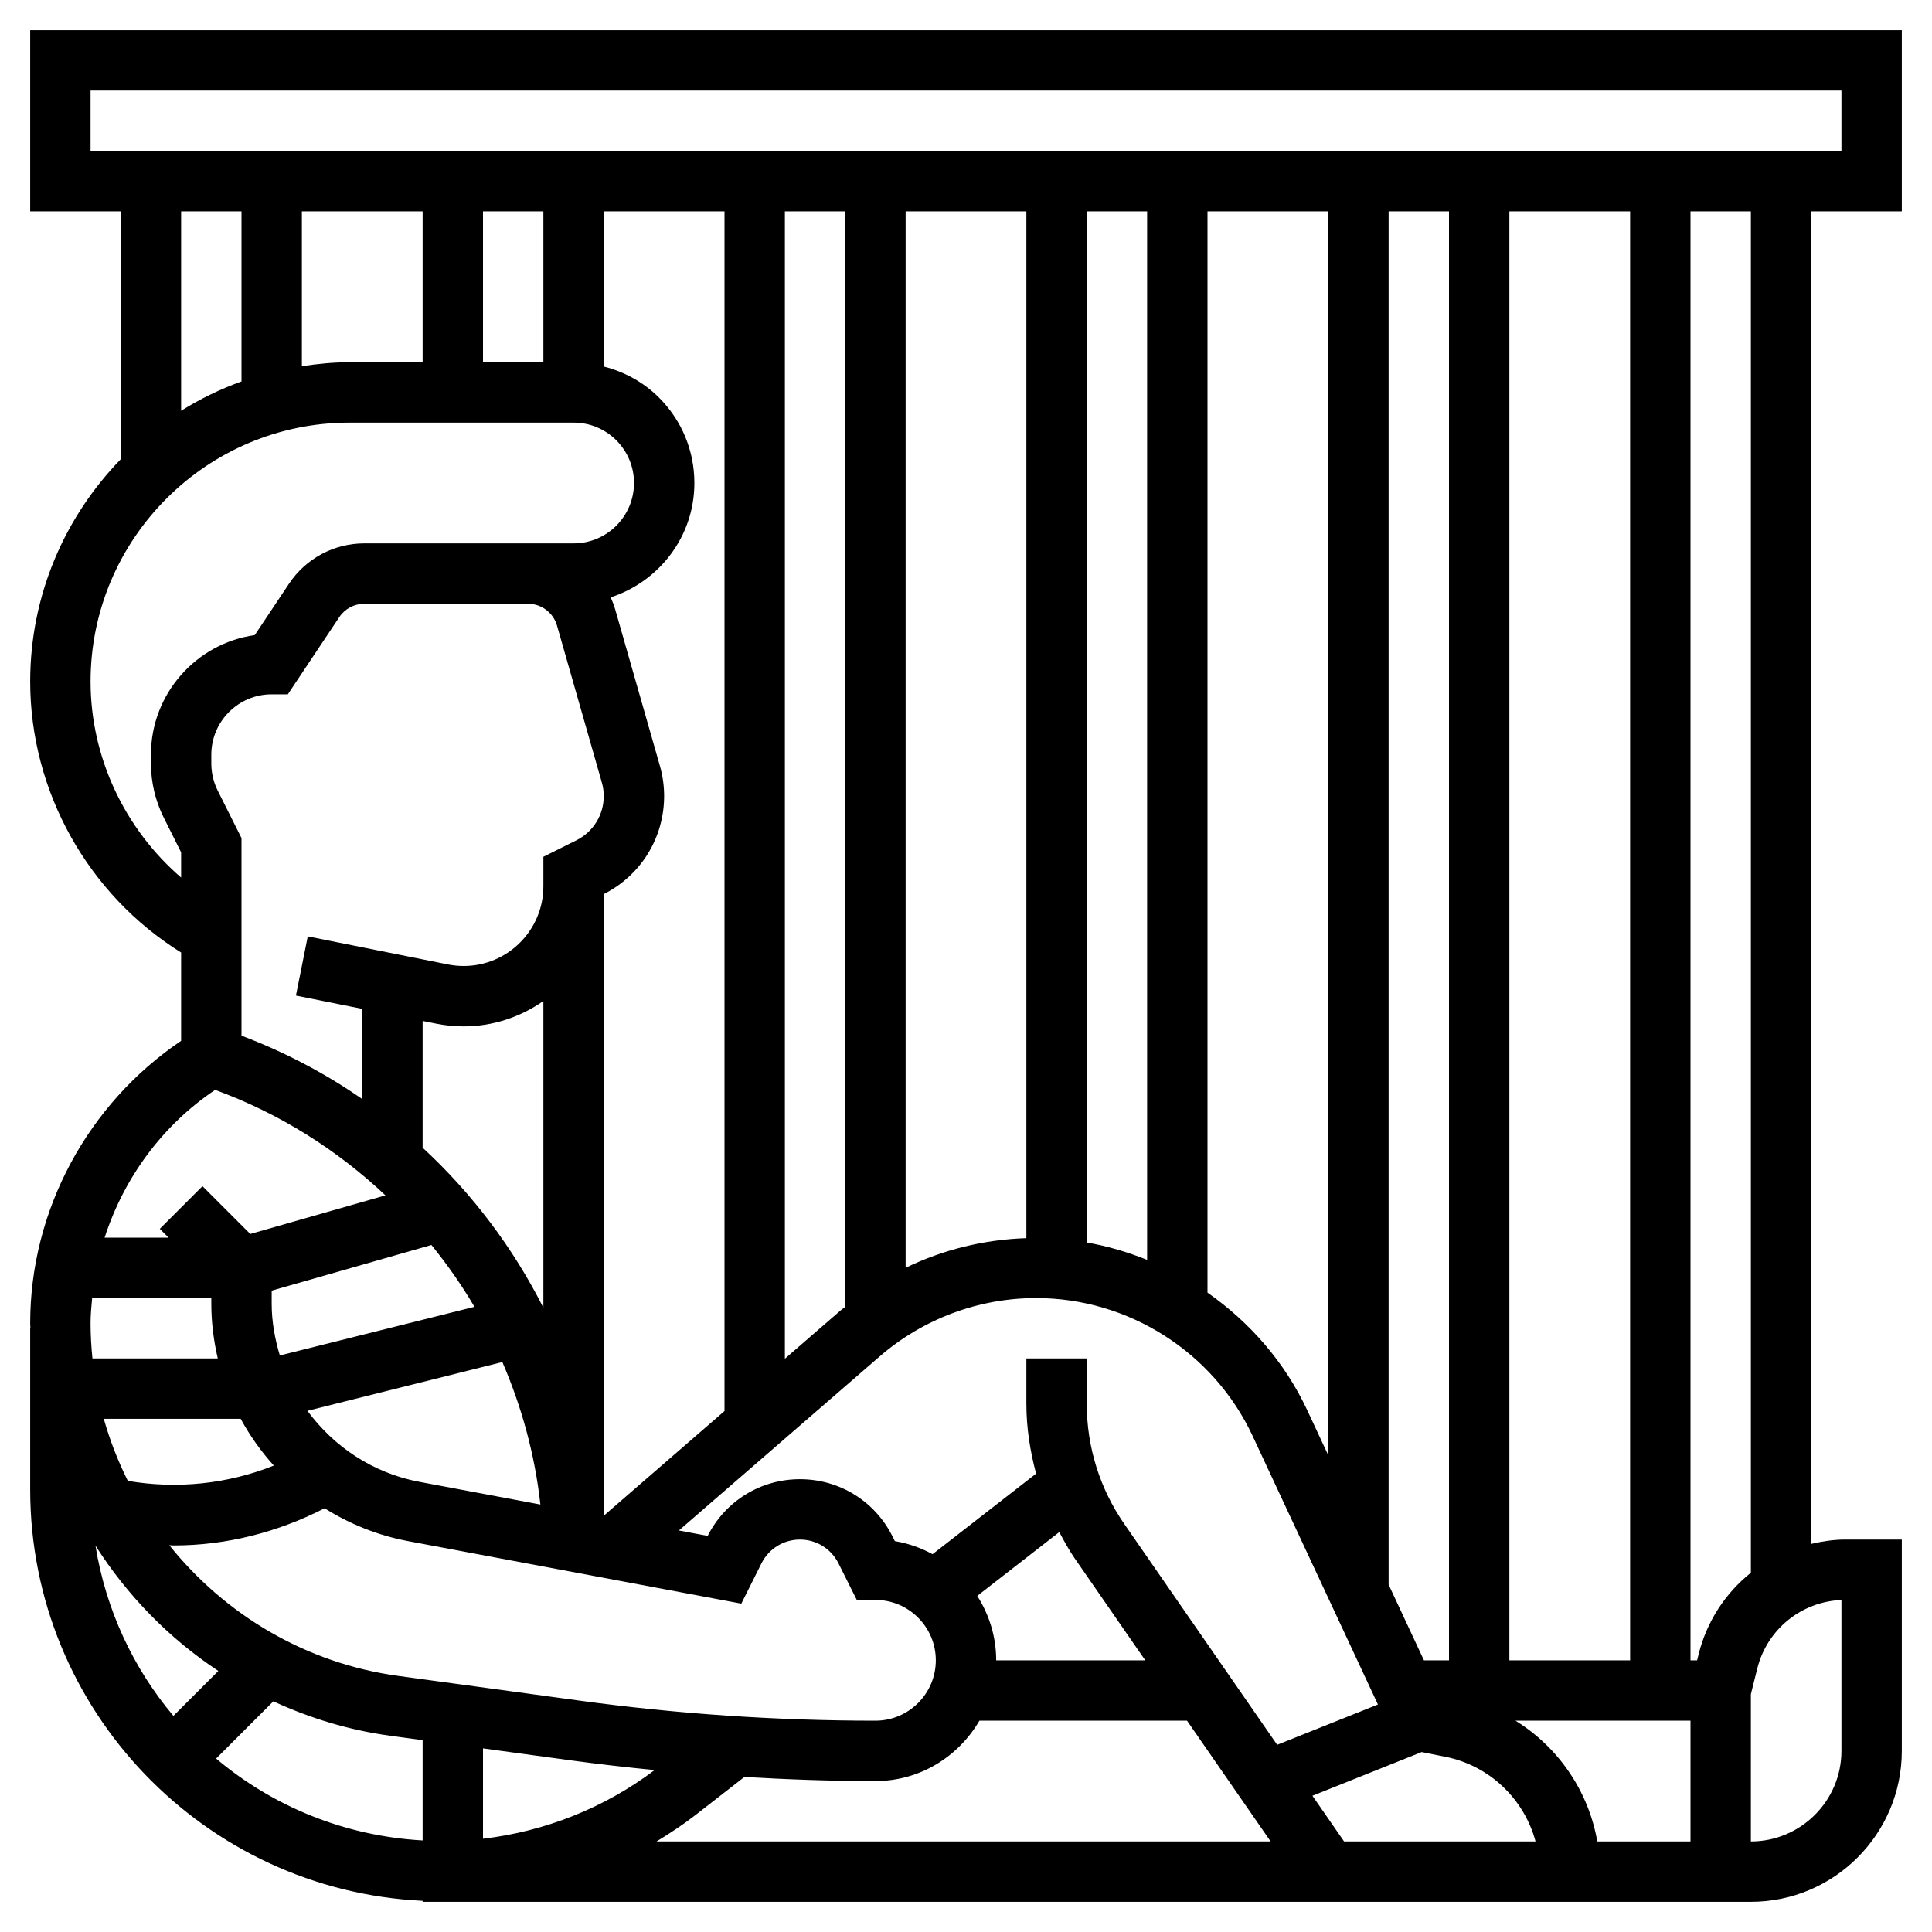 <svg id="Layer_5" enable-background="new 0 0 64 64" height="512" viewBox="0 0 64 64" width="512" xmlns="http://www.w3.org/2000/svg"><path d="m63 7v-6h-62v6h3v8.213c-1.853 1.906-3 4.502-3 7.364 0 3.638 1.915 7.057 5 8.977v2.925c-3.089 2.085-5 5.605-5 9.352 0 .057.007.112.008.168h-.008v5.344c0 7.308 5.776 13.278 13 13.624v.033h29.476 9.524 5c2.757 0 5-2.243 5-5v-7h-1.877c-.387 0-.759.059-1.123.143v-44.143zm-60-4h58v2h-58zm47.203 54h5.797v4h-3.088c-.29-1.67-1.293-3.123-2.709-4zm-12.958-6.515c-.814-1.175-1.245-2.553-1.245-3.984v-1.501h-2v1.501c0 .791.122 1.564.322 2.315l-3.43 2.668c-.384-.208-.803-.36-1.249-.432l-.078-.157c-.584-1.169-1.758-1.895-3.065-1.895-1.301 0-2.47.719-3.057 1.878l-.954-.179 6.652-5.766c1.44-1.246 3.281-1.933 5.183-1.933 3.061 0 5.875 1.793 7.17 4.566l4.152 8.898-3.338 1.335zm-24.313 7.015 1.068.146v3.321c-2.597-.146-4.97-1.135-6.841-2.712l1.896-1.896c1.207.557 2.505.954 3.877 1.141zm3.068.418 2.911.397c.92.125 1.846.23 2.774.321-1.656 1.251-3.631 2.034-5.685 2.275zm3.181-1.585-5.979-.815c-3.083-.42-5.755-2.036-7.594-4.331.05.001.101.008.151.008 1.732 0 3.434-.433 4.994-1.232.83.521 1.763.901 2.773 1.09l11.031 2.069.667-1.333c.243-.486.732-.789 1.276-.789s1.033.303 1.276.789l.606 1.211h.618c1.103 0 2 .897 2 2s-.897 2-2 2c-3.274 0-6.578-.225-9.819-.667zm-16.181-12.502c0-.279.027-.555.052-.831h3.948v.19c0 .621.079 1.225.214 1.81h-4.152c-.039-.385-.062-.775-.062-1.169zm11.292-2.589c.524.647 1.003 1.329 1.425 2.048l-6.447 1.612c-.163-.547-.27-1.117-.27-1.712v-.436zm-7.081-15.054c-.138-.278-.211-.587-.211-.896v-.292c0-1.103.897-2 2-2h.535l1.703-2.555c.186-.279.497-.445.832-.445h4.93.491c.444 0 .84.298.961.725l1.484 5.194c.043.146.064.299.064.45 0 .625-.347 1.187-.904 1.466l-1.096.547v.618.36c0 1.455-1.185 2.64-2.64 2.64-.174 0-.349-.018-.518-.051l-4.647-.93-.392 1.961 2.197.44v2.988c-1.227-.853-2.568-1.558-4-2.1v-6.545zm14.62-13.016c-.513-.513-1.146-.855-1.831-1.031v-5.141h4v39.743l-4 3.467v-20.592c1.233-.622 2-1.866 2-3.249 0-.337-.047-.673-.14-.999l-1.484-5.194c-.039-.135-.091-.263-.147-.388 1.602-.521 2.772-2.011 2.773-3.784.001-1.07-.415-2.075-1.171-2.832zm-7.831-6.172v5h-2.423c-.537 0-1.061.053-1.577.131v-5.131zm2 0h2v5h-2zm31.17 48-1.17-2.508v-45.492h2v48zm-3.17-6.793-.693-1.486c-.747-1.6-1.909-2.922-3.307-3.901v-35.82h4zm-6-6.472c-.642-.259-1.31-.456-2-.576v-34.159h2zm-4-.72c-1.396.046-2.758.379-4 .982v-34.997h4zm-6 2.274c-.055.046-.114.086-.168.133l-1.832 1.588v-38.01h2zm-17.816 3.446 6.457-1.615c.642 1.486 1.078 3.071 1.26 4.719l-4.006-.751c-1.54-.289-2.835-1.163-3.711-2.353zm3.816-8.716v-4.199l.451.09c.299.06.605.09.909.09.983 0 1.888-.317 2.64-.84v10.16c-1.006-1.99-2.361-3.787-4-5.301zm-6.027 8.981c.304.559.673 1.078 1.098 1.549-1.531.61-3.197.786-4.837.507-.326-.656-.595-1.342-.796-2.056zm24.4 5.866 2.717-2.114c.159.296.318.592.511.871l2.337 3.377h-4.938c0-.786-.234-1.515-.627-2.134zm17.627 2.134v-48h4v48zm-42-48v5.636c-.705.254-1.374.58-2 .971v-6.607zm-5 15.577c0-4.729 3.848-8.577 8.577-8.577h7.425c.534 0 1.037.208 1.415.586.377.378.585.881.585 1.415-.001 1.103-.897 1.999-2 1.999h-1.511-.491-4.93c-1.005 0-1.938.499-2.496 1.336l-1.136 1.703c-1.94.274-3.438 1.946-3.438 3.961v.292c0 .617.146 1.235.422 1.789l.578 1.155v.835c-1.871-1.614-3-3.987-3-6.494zm4.127 13.527c2.134.78 4.039 1.985 5.641 3.494l-4.477 1.279-1.584-1.584-1.414 1.414.293.293h-2.121c.637-1.975 1.91-3.722 3.662-4.896zm-3.965 15.096c1.049 1.649 2.433 3.07 4.071 4.152l-1.489 1.489c-1.329-1.578-2.239-3.515-2.582-5.641zm18.587 9.8c.445-.27.881-.556 1.293-.877l1.617-1.259c1.448.085 2.897.136 4.341.136 1.474 0 2.75-.81 3.444-2h6.878l2.769 4zm22.775 0-1.048-1.513 3.619-1.448.786.157c1.47.294 2.611 1.407 2.986 2.804zm16.476-3c0 1.654-1.346 3-3 3v-4.878l.212-.85c.325-1.298 1.461-2.217 2.788-2.27zm-3-5.901c-.832.666-1.454 1.595-1.728 2.689l-.053.212h-.219v-48h2z"/></svg>